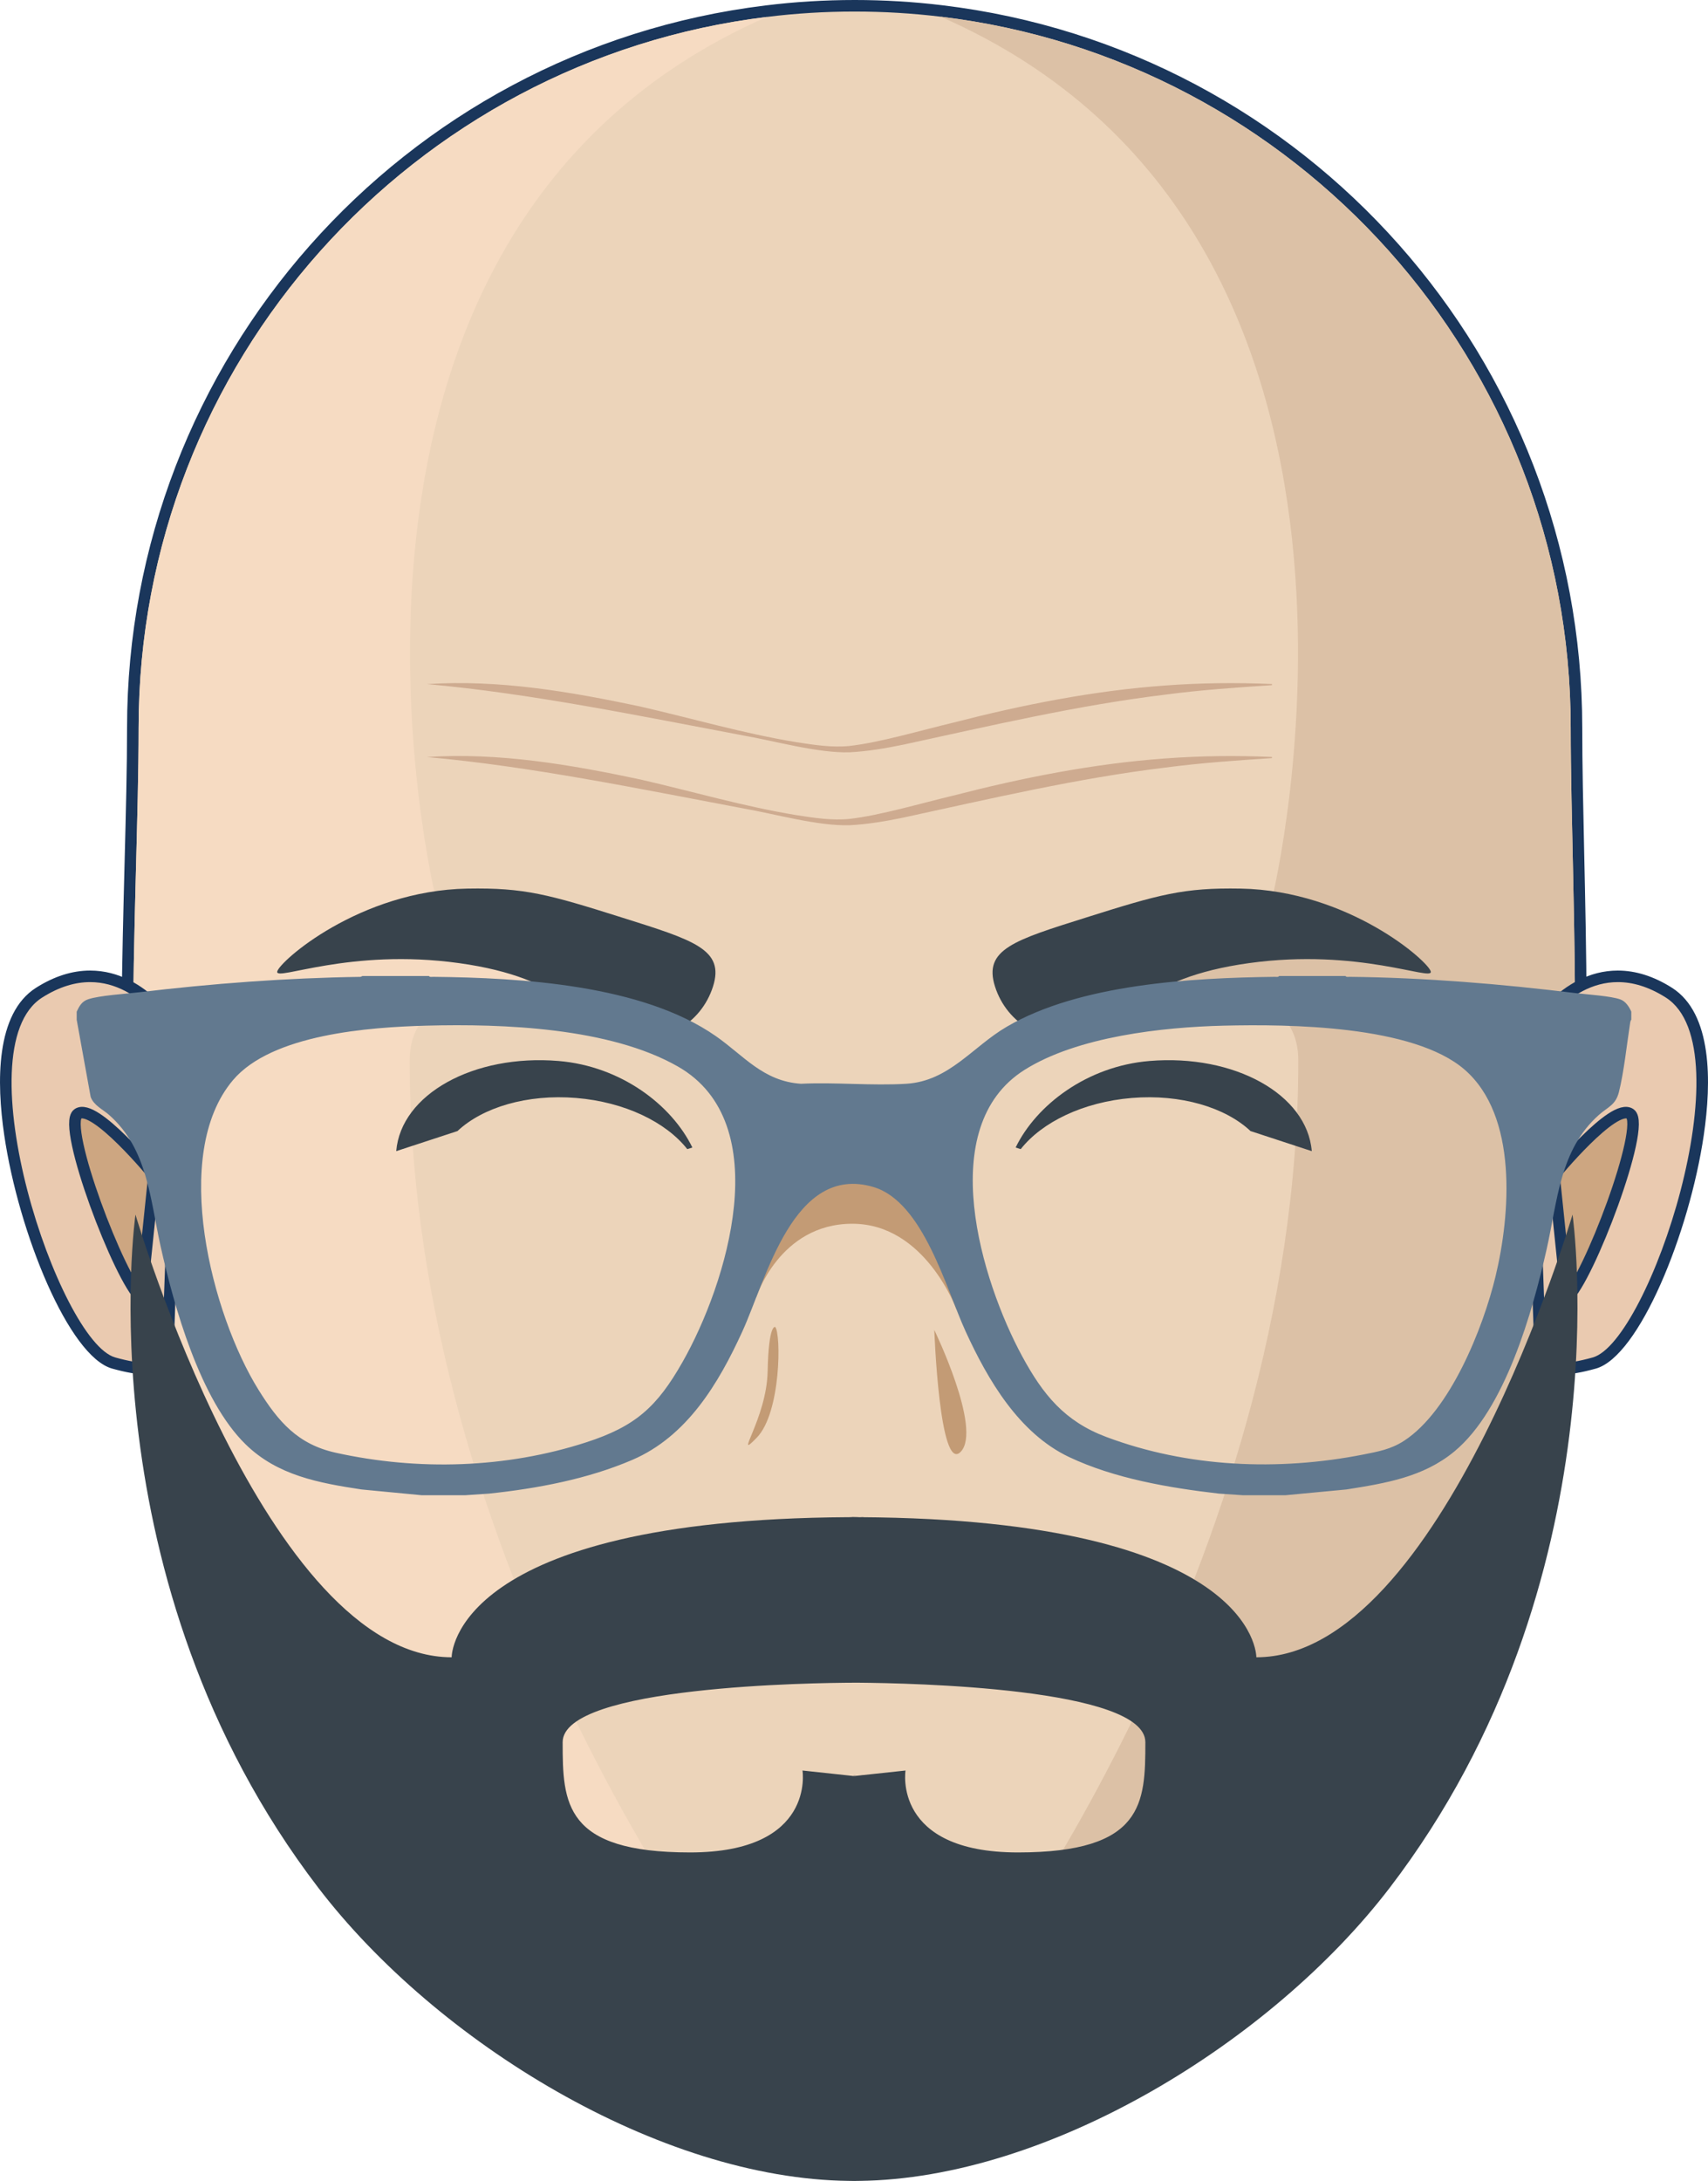 <?xml version="1.0" encoding="UTF-8"?><svg id="Camada_1" xmlns="http://www.w3.org/2000/svg" viewBox="0 0 295.754 377.492"><defs><style>.cls-1{fill:#dcc1a6;}.cls-2{fill:#f6dbc2;}.cls-3{fill:#cda681;stroke:#1a365b;stroke-miterlimit:10;stroke-width:2px;}.cls-4{fill:#c39b75;}.cls-5{fill:none;}.cls-6{fill:#eacab0;}.cls-7{fill:#2d3041;}.cls-8{fill:#62798f;}.cls-9{fill:#ecd4ba;}.cls-10{fill:#ceab90;}.cls-11{fill:#38434c;}.cls-12{fill:#1a365b;}</style></defs><path class="cls-9" d="M147.022,360.44c-16.168,0-30.968-2.133-43.988-6.339C17.974,326.556,20.855,215.533,22.576,149.199c.219-8.412.425-16.358.425-23.209C23.001,62.898,70.153,9.567,132.68,1.938c4.993-.622,10.146-.938,15.312-.938,5.036,0,10.086.302,15.01.896,62.698,7.499,109.98,60.848,109.98,124.094,0,6.353.16,13.641.329,21.357,1.464,66.645,3.913,178.186-81.355,206.462-13.262,4.399-28.38,6.63-44.934,6.63Z"/><path class="cls-12" d="M147.991,2c5.04,0,10.01.3,14.89.89,61.46,7.35,109.1,59.66,109.1,123.1,0,60.32,14.2,195.52-80.34,226.87-12.78,4.24-27.55,6.58-44.62,6.58-16.68,0-31.14-2.24-43.68-6.29C8.201,322.34,24.001,186.5,24.001,125.99,24.001,62.65,71.491,10.41,132.801,2.93c4.98-.62,10.05-.93,15.19-.93M147.991,0c-5.204,0-10.398.318-15.437.945C69.531,8.634,22.001,62.392,22.001,125.99c0,6.838-.206,14.777-.424,23.183-1.729,66.613-4.622,178.104,81.148,205.88,13.124,4.238,28.026,6.387,44.296,6.387,16.662,0,31.886-2.248,45.25-6.682,85.968-28.508,83.509-140.511,82.039-207.431-.169-7.712-.329-14.996-.329-21.337,0-63.752-47.66-117.528-110.862-125.086-4.962-.6-10.052-.904-15.128-.904h0Z"/><path class="cls-1" d="M191.641,352.86l-23.2-8.79s56.37-72.95,56.37-160.51c0-18.27-30.97-9.48-31.95-9.2l27.39-18.72S248.651,40.43,162.881,2.89c61.46,7.35,109.1,59.66,109.1,123.1,0,60.32,14.2,195.52-80.34,226.87Z"/><path class="cls-2" d="M75.501,155.64l27.39,18.72c-.98-.28-31.95-9.07-31.95,9.2,0,87.56,56.37,160.51,56.37,160.51l-23.97,9.08C8.201,322.34,24.001,186.5,24.001,125.99,24.001,62.65,71.491,10.41,132.801,2.93c-85.68,37.57-57.3,152.71-57.3,152.71Z"/><path class="cls-6" d="M270.427,236.892c-1.675,0-2.828-.447-3.427-1.329-.551-.812-.425-1.685-.315-2.101l-1.949-53.894.133-.242c.23-.422,5.766-10.338,15.28-10.338,2.908,0,5.879.95,8.832,2.824,5.11,3.244,6.903,11.959,5.05,24.538-2.404,16.317-10.953,37.605-17.963,39.567-2.307.646-4.205.974-5.641.974h0Z"/><path class="cls-12" d="M280.148,169.989c2.497,0,5.276.752,8.297,2.669,13.944,8.851-2.919,59.574-12.647,62.298-2.432.681-4.155.936-5.371.936-3.648,0-2.736-2.298-2.736-2.298l-1.946-53.787s5.371-9.818,14.403-9.818M280.148,167.989c-10.101,0-15.915,10.414-16.157,10.858l-.264.483.02.55,1.934,53.475c-.177.796-.13,1.855.492,2.771.796,1.173,2.228,1.767,4.254,1.767,1.549,0,3.482-.33,5.91-1.01,7.479-2.094,16.184-23.428,18.683-40.385,1.355-9.192,1.5-21.082-5.503-25.527-3.115-1.978-6.268-2.98-9.368-2.98h0Z"/><path class="cls-3" d="M271.287,224.63c3.69-3.058,13.841-29.781,10.998-31.824s-13.197,10.584-13.197,10.584l2.198,21.24Z"/><path class="cls-6" d="M25.327,236.892c-1.436,0-3.334-.328-5.641-.974-7.01-1.962-15.559-23.25-17.963-39.567-1.854-12.579-.061-21.294,5.049-24.538,2.953-1.874,5.925-2.824,8.833-2.824,9.515,0,15.05,9.916,15.28,10.338l.133.242-1.95,53.894c.109.416.236,1.288-.315,2.101-.599.882-1.751,1.329-3.426,1.329Z"/><path class="cls-12" d="M15.606,169.989c9.031-.001,14.403,9.818,14.403,9.818l-1.946,53.787s.912,2.298-2.736,2.298c-1.216,0-2.939-.255-5.371-.936-9.728-2.723-26.591-53.447-12.647-62.298,3.021-1.917,5.799-2.668,8.297-2.669M15.608,167.989v2l-0-2h-.001c-3.102 0-6.253,1.003-9.368,2.98-7.003,4.445-6.858,16.336-5.503,25.528,2.499,16.957,11.204,38.291,18.683,40.385,2.428.68,4.361,1.01,5.91,1.01,2.026,0,3.458-.595,4.254-1.767.622-.916.669-1.974.492-2.771l1.935-53.474.02-.55-.264-.483c-.243-.443-6.057-10.858-16.156-10.858h0Z"/><path class="cls-3" d="M24.466,224.63c-3.69-3.058-13.841-29.781-10.998-31.824s13.197,10.584,13.197,10.584l-2.198,21.24Z"/><path class="cls-11" d="M123.462,170.755c2.051-6.44-3.319-8.018-15.874-11.976-12.555-3.958-16.775-5.153-26.645-4.976-18.721.335-32.632,12.665-32.942,14.372s12.525-4.098,31.468-1.474,20.607,10.086,27.967,12.339,13.975-1.845,16.026-8.285Z"/><path class="cls-11" d="M172.292,170.755c-2.051-6.44,3.319-8.018,15.874-11.976s16.775-5.153,26.645-4.976c18.721.335,32.632,12.665,32.942,14.372s-12.525-4.098-31.468-1.474c-18.943,2.624-20.607,10.086-27.967,12.339-7.36,2.253-13.975-1.845-16.026-8.285Z"/><path class="cls-11" d="M272.297,210.232s-22.56,76.62-54.75,76.62c0-.48-.35-23.84-68.61-24.25-.07,0-.15-.01-.22,0-.24-.02-.48-.02-.73-.02-.33,0-.63,0-.93.02h-.02c-.07-.01-.15,0-.22,0-68.26.41-68.61,23.77-68.61,24.25-32.19,0-54.75-76.62-54.75-76.62,0,0-9.04,63.36,31.67,116.53,20.46,26.72,59.08,50.39,91.91,50.72.23.01.47.01.7.01h.28c.23,0,.47,0,.7-.01,32.83-.33,71.45-24,91.91-50.72,40.71-53.17,31.67-116.53,31.67-116.53ZM176.267,320.632c-21.78,0-19.47-14.18-19.47-14.18l-8.08.87-.71.08-.13-.01-.13.01-.71-.08-8.08-.87s2.31,14.18-19.47,14.18-22.06-8.52-22.06-19.08c0-9.76,43.87-10.28,50.45-10.3h.82c8.77.07,49.63.88,49.63,10.3,0,10.56-.28,19.08-22.06,19.08Z"/><path class="cls-7" d="M149.485,377.492v-.01c-.23.01-.47.01-.7.01h.7ZM148.645,307.392l.13.01.71-.08v-.02l-.84.09Z"/><path class="cls-7" d="M147.805,307.302v.02l.71.08.13-.01-.84-.09ZM147.805,377.492h.7c-.23,0-.47,0-.7-.01v.01Z"/><path class="cls-7" d="M149.466,262.583v.022c-.303-.022-.605-.022-.928-.022h.928Z"/><path class="cls-7" d="M148.538,262.583c-.324,0-.648,0-.95.022v-.022h.95Z"/><path class="cls-7" d="M181.765,190.312h.01c-.01.01-.02.03-.02.04l.01-.04Z"/><path class="cls-10" d="M73.949,131.033c12.397-.823,24.818,1.312,36.899,3.876,9.046,2.071,17.954,4.696,27.114,6.188,2.973.459,6.115.953,9.112.645,5.26-.578,12.744-2.796,17.975-4.034,11.994-3.092,24.231-5.524,36.61-6.423,6.19-.47,12.405-.529,18.589-.267v.2c-6.175.403-12.323.831-18.433,1.635-15.325,1.857-30.325,5.4-45.403,8.663-3.037.625-6.117,1.153-9.269,1.32-5.527.169-12.97-1.958-18.399-2.904-18.097-3.405-36.779-7.28-54.795-8.897h0Z"/><path class="cls-10" d="M73.949,118.409c12.397-.823,24.818,1.313,36.899,3.875,9.046,2.071,17.954,4.696,27.114,6.188,2.973.459,6.115.953,9.112.645,5.26-.578,12.744-2.796,17.975-4.034,11.994-3.092,24.231-5.524,36.61-6.423,6.19-.47,12.405-.529,18.589-.267v.2c-6.175.403-12.323.831-18.433,1.635-15.325,1.857-30.325,5.4-45.403,8.663-3.037.625-6.117,1.153-9.269,1.32-5.527.169-12.97-1.958-18.399-2.904-18.097-3.405-36.779-7.28-54.795-8.897h0Z"/><path class="cls-5" d="M271.981,125.99C271.981,57.511,216.468,1.998,147.989,1.998S23.997,57.511,23.997,125.99s-20.235,233.455,123.023,233.455,124.961-164.976,124.961-233.455Z"/><path class="cls-4" d="M134.237,229.686c1.021,1.149,1.021,14.809-3.191,19.149s1.712-3.191,1.877-11.489c.165-8.298,1.314-7.66,1.314-7.66Z"/><path class="cls-4" d="M161.781,230.197s8.298,17.106,4.596,21.064c-3.702,3.957-4.596-21.064-4.596-21.064Z"/><path class="cls-4" d="M130.917,224.63s4.009-12.817,16.671-12.817,18.038,14.853,18.038,14.853l-1.802-31.194h-30.383l-2.524,29.157Z"/><path class="cls-8" d="M74.27,168.933c.146.232.532.14.769.143,15.185.159,36.146,1.364,48.907,10.258,4.858,3.386,8.192,7.812,14.742,8.252,5.982-.291,12.296.367,18.239.001,7.434-.458,11.45-6.385,17.354-9.845,12.654-7.416,31.991-8.488,46.434-8.666.237-.003.623.09.769-.143h11.497c.146.232.532.14.769.143,12.951.136,26.245,1.241,39.101,2.819,1.953.24,6.095.492,7.737,1.096.911.335,1.506,1.263,1.885,2.111v1.402c-.183.187-.198.557-.238.814-.566,3.661-1.027,8.178-1.904,11.695-.565,2.267-1.916,2.585-3.468,3.963-6.791,6.03-7.169,14.922-9.04,23.207-2.455,10.874-7.193,27.764-15.989,35.045-5.382,4.455-11.946,5.506-18.663,6.574l-10.565,1.001h-7.431l-4.135-.282c-8.592-.992-18.059-2.605-25.919-6.328-8.674-4.108-14.068-13.347-17.92-21.757-3.411-7.447-7.344-22.432-15.959-24.98-13.837-4.093-18.533,15.89-22.688,24.981-4.133,9.043-9.586,18.191-19.097,22.263-7.735,3.312-16.4,4.936-24.743,5.822l-4.135.282h-7.571l-10.425-1.001c-7.388-1.125-14.537-2.415-20.073-7.828-7.845-7.671-12.373-23.783-14.72-34.352-1.799-8.103-2.229-16.771-8.899-22.646-1.119-.986-2.64-1.628-3.193-3.117l-2.418-13.355v-1.402c.453-.977.906-1.785,1.991-2.145,1.995-.662,6.455-.928,8.752-1.202,12.727-1.523,25.59-2.493,38.41-2.676l.339-.146h11.497ZM73.82,177.527c-9.803.262-26.727,1.462-33.476,9.427-10.888,12.85-3.655,40.646,4.424,53.612,3.436,5.514,6.793,9.429,13.372,10.883,14.261,3.152,29.454,2.701,43.358-1.798,8.533-2.761,12.271-6.131,16.679-13.886,7.693-13.535,16.333-41.368-.771-51.153-11.781-6.74-30.264-7.441-43.586-7.085ZM211.921,177.527c-10.65.256-25.38,1.89-34.534,7.667-15.643,9.873-7.457,36.536-.372,49.589,3.589,6.612,7.332,11.227,14.533,13.929,14.105,5.292,29.809,5.946,44.547,3.041,2.591-.511,4.77-.906,7.024-2.369,7.965-5.171,13.69-19.508,15.844-28.46,2.585-10.741,3.89-27.796-5.37-35.799-8.884-7.677-30.38-7.869-41.671-7.598Z"/><path class="cls-11" d="M227.144,199.247l-10.609-3.478c-4.347-4.086-12.044-6.43-20.566-5.725-8.431.697-15.553,4.196-19.223,8.854l-.882-.278c3.593-7.391,12.398-14.089,23.184-14.981,14.7-1.215,27.283,5.772,28.096,15.608Z"/><path class="cls-11" d="M68.61,199.247l10.609-3.478c4.347-4.086,12.044-6.43,20.566-5.725,8.431.697,15.553,4.196,19.223,8.854l.882-.278c-3.593-7.391-12.398-14.089-23.184-14.981-14.7-1.215-27.283,5.772-28.096,15.608Z"/></svg>